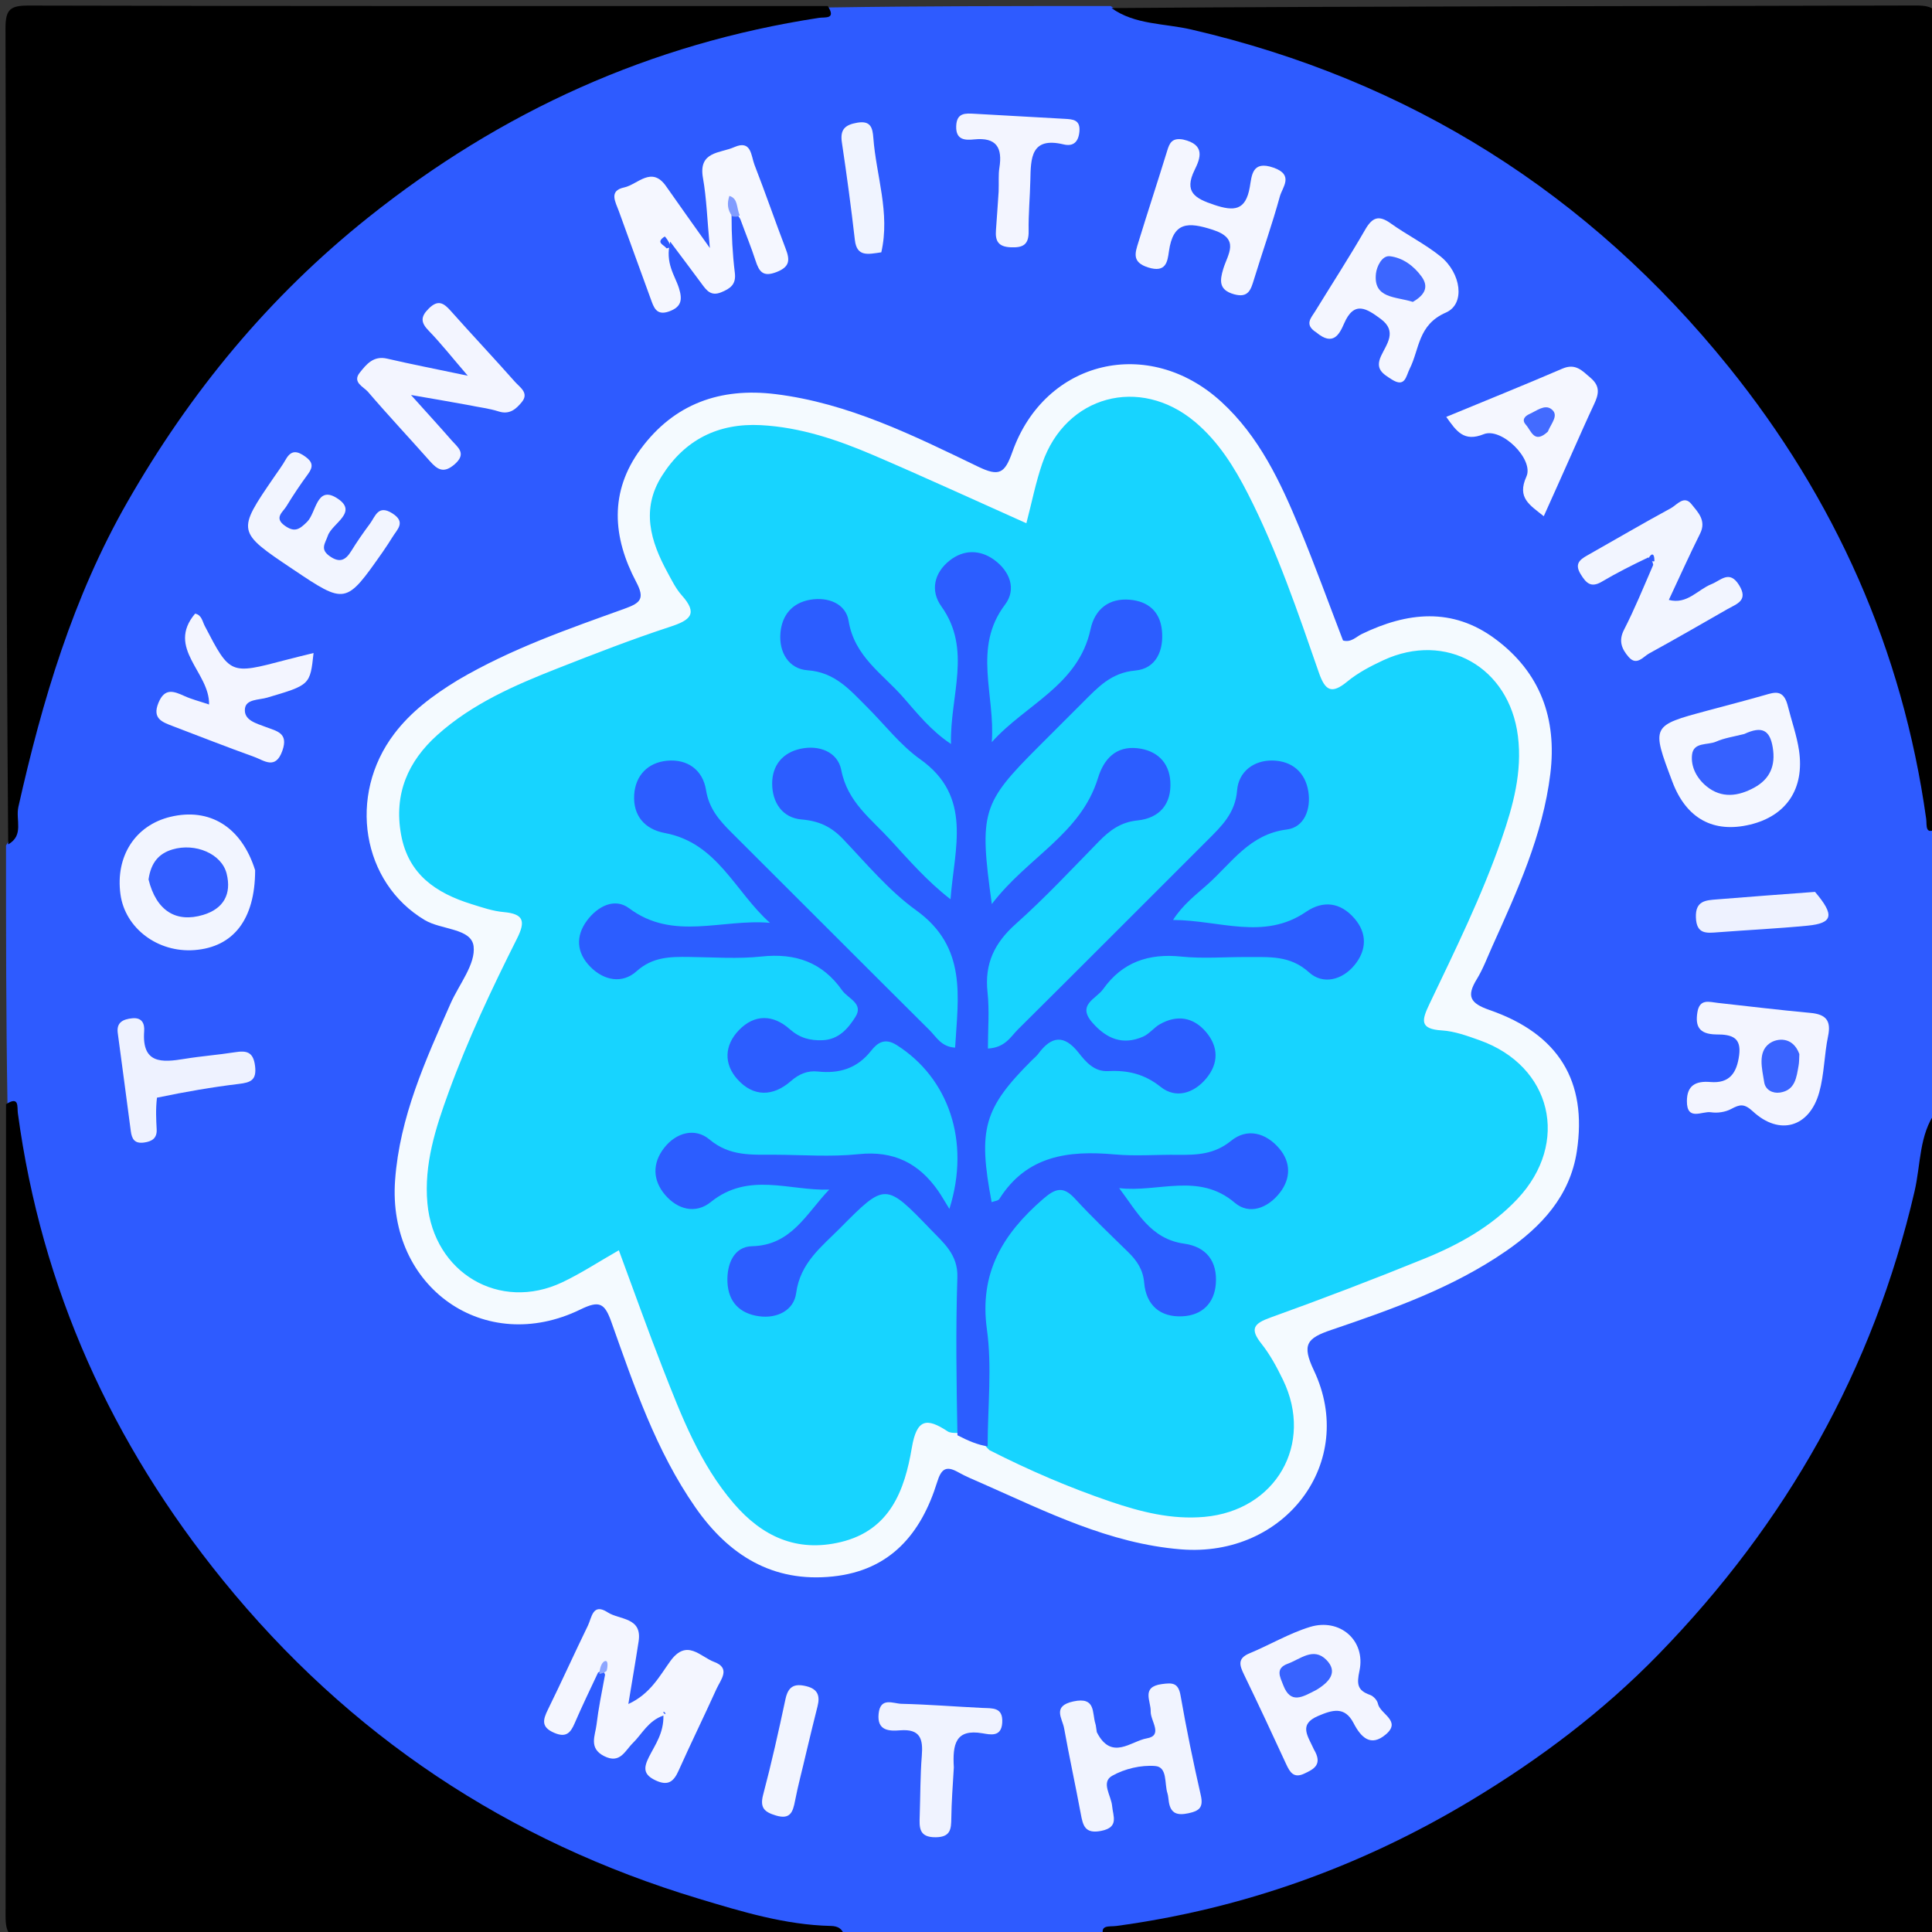 <svg version="1.1" id="Layer_1" xmlns="http://www.w3.org/2000/svg" xmlns:xlink="http://www.w3.org/1999/xlink" x="0px" y="0px"
	 width="100%" viewBox="0 0 321 321" enable-background="new 0 0 321 321" xml:space="preserve">
<rect x="0" y="0" width="321" height="321" fill="#333333" stroke="none"/>
<path fill="#2E5BFF" opacity="1" stroke="none" 
	d="
M137.705,1.242 
	C153.354,1 168.708,1 184.531,1 
	C187.11,2.864 189.869,2.237 192.182,2.328 
	C202.106,2.722 211.444,5.485 220.439,9.186 
	C271.069,30.017 304.281,66.588 319.211,119.447 
	C320.864,125.299 320.206,131.49 321.758,137.705 
	C322,153.354 322,168.708 322,184.531 
	C320.398,186.665 321.059,188.803 320.913,190.72 
	C319.313,211.608 311.056,230.159 300.124,247.509 
	C277.158,283.959 244.761,307.936 203.03,319.096 
	C196.662,320.8 190.016,320.266 183.296,321.758 
	C168.979,322 154.958,322 140.469,322 
	C137.989,320.24 135.515,321.07 133.273,320.934 
	C121.568,320.224 110.501,316.969 99.865,312.338 
	C51.133,291.118 19.071,255.106 4.195,203.957 
	C2.259,197.301 2.856,190.318 1.242,183.296 
	C1,168.979 1,154.958 1,140.469 
	C2.986,137.542 2.161,134.481 2.32,131.814 
	C3.285,115.683 9.425,101.179 16.403,87.071 
	C24.357,70.99 35.019,56.649 48.017,44.264 
	C68.007,25.215 91.14,11.461 117.954,4.208 
	C124.337,2.482 130.976,2.756 137.705,1.242 
z"/>
<path fill="#000000" opacity="1" stroke="none" 
	d="
M1,183.469 
	C3.251,182.019 2.828,183.929 2.965,184.944 
	C6.895,214.073 18.567,239.793 37.029,262.542 
	C57.95,288.32 84.402,305.92 116.12,315.473 
	C123.239,317.617 130.473,319.826 138.053,319.994 
	C139.151,320.019 139.97,320.396 140.291,321.64 
	C94.904,322 49.809,321.96 4.714,322.086 
	C1.518,322.095 0.918,321.27 0.926,318.225 
	C1.034,273.463 1,228.7 1,183.469 
z"/>
<path fill="#000000" opacity="1" stroke="none" 
	d="
M137.531,1 
	C138.988,3.251 137.077,2.812 136.062,2.968 
	C108.091,7.248 83.318,18.46 61.169,36.14 
	C44.641,49.333 31.604,65.166 21.166,83.405 
	C12.105,99.238 7.015,116.432 3.055,134.059 
	C2.568,136.225 4.027,138.789 1.36,140.291 
	C1,94.905 1.04,49.81 0.914,4.715 
	C0.905,1.523 1.724,0.918 4.773,0.925 
	C48.87,1.034 92.966,1 137.531,1 
z"/>
<path fill="#000000" opacity="1" stroke="none" 
	d="
M183.469,322 
	C182.533,319.685 184.246,320.167 185.519,319.994 
	C206.57,317.134 226.138,310.115 244.344,299.176 
	C255.769,292.311 266.349,284.344 275.628,274.802 
	C296.761,253.069 311.224,227.617 318.103,197.93 
	C319.151,193.408 318.84,188.536 321.66,184.678 
	C322,229.429 321.959,273.859 322.086,318.288 
	C322.096,321.488 321.265,322.081 318.224,322.074 
	C273.462,321.967 228.699,322 183.469,322 
z"/>
<path fill="#000000" opacity="1" stroke="none" 
	d="
M322,137.531 
	C319.747,138.987 320.176,137.074 320.034,136.059 
	C316.118,107.946 304.873,82.846 287.207,60.943 
	C263.995,32.163 234.185,13.309 197.937,4.904 
	C193.412,3.855 188.547,4.131 184.678,1.34 
	C229.429,1 273.858,1.041 318.286,0.914 
	C321.482,0.905 322.082,1.73 322.074,4.775 
	C321.966,48.871 322,92.967 322,137.531 
z"/>
<path fill="#F4FAFF" opacity="1" stroke="none" 
	d="
M76.033,113.017 
	C85.002,107.734 94.464,104.498 103.842,101.108 
	C106.442,100.169 107.163,99.453 105.711,96.706 
	C101.794,89.295 101.189,81.738 106.45,74.605 
	C112.015,67.058 119.704,64.36 128.835,65.482 
	C140.947,66.971 151.727,72.337 162.499,77.53 
	C166.025,79.231 166.938,78.659 168.205,75.087 
	C173.632,59.786 190.877,55.737 202.915,66.756 
	C209.224,72.531 212.755,80.099 215.948,87.807 
	C218.49,93.943 220.749,100.196 223.141,106.417 
	C224.501,106.796 225.306,105.804 226.265,105.34 
	C233.805,101.694 241.305,100.866 248.431,106.155 
	C255.937,111.727 258.703,119.399 257.588,128.553 
	C256.34,138.788 252.084,148.023 247.922,157.283 
	C247.103,159.103 246.403,161.002 245.367,162.692 
	C243.624,165.533 244.249,166.69 247.489,167.814 
	C258.984,171.802 263.745,179.662 261.994,191.261 
	C260.867,198.723 256.107,203.803 250.201,207.878 
	C241.341,213.991 231.256,217.548 221.183,220.968 
	C217.145,222.339 216.254,223.381 218.295,227.68 
	C225.541,242.943 213.515,258.827 196.21,257.424 
	C184.319,256.46 173.886,251.194 163.25,246.498 
	C161.882,245.894 160.486,245.332 159.188,244.6 
	C157.173,243.464 156.382,244.072 155.713,246.23 
	C153.05,254.827 147.926,260.923 138.382,261.928 
	C128.353,262.985 121.043,258.361 115.531,250.439 
	C108.993,241.044 105.36,230.282 101.575,219.636 
	C100.463,216.51 99.592,216.026 96.451,217.56 
	C80.518,225.339 64.348,213.888 65.645,196.082 
	C66.413,185.537 70.699,176.177 74.859,166.74 
	C76.266,163.548 79.058,160.182 78.687,157.211 
	C78.313,154.216 73.335,154.512 70.586,152.878 
	C60.142,146.671 57.696,132.188 65.518,121.898 
	C68.283,118.261 71.865,115.565 76.033,113.017 
z"/>
<path fill="#F4F6FF" opacity="1" stroke="none" 
	d="
M99.363,277.899 
	C97.959,280.879 96.661,283.577 95.476,286.325 
	C94.786,287.926 94.049,288.747 92.098,287.914 
	C89.887,286.969 90.19,285.764 91.037,284.042 
	C93.312,279.415 95.432,274.714 97.687,270.078 
	C98.321,268.775 98.463,266.266 100.955,267.884 
	C102.933,269.168 106.723,268.666 106.106,272.708 
	C105.607,275.975 105.039,279.231 104.398,283.121 
	C108.048,281.45 109.589,278.463 111.377,275.99 
	C114.117,272.201 116.359,275.275 118.651,276.124 
	C121.48,277.171 119.728,279.099 119.04,280.62 
	C116.984,285.166 114.781,289.646 112.744,294.2 
	C111.922,296.038 110.981,296.766 108.948,295.818 
	C106.891,294.859 106.897,293.754 107.831,291.901 
	C108.844,289.892 110.289,287.963 110.227,285.032 
	C107.683,285.917 106.693,288.09 105.164,289.586 
	C103.814,290.909 103.035,293.124 100.367,291.772 
	C97.767,290.453 98.897,288.372 99.114,286.538 
	C99.425,283.897 99.964,281.282 100.53,278.236 
	C100.303,277.582 99.922,277.532 99.363,277.899 
z"/>
<path fill="#F5F7FF" opacity="1" stroke="none" 
	d="
M121.547,35.722 
	C121.542,39.05 121.709,42.204 122.093,45.332 
	C122.328,47.24 121.371,47.934 119.829,48.563 
	C118.131,49.257 117.405,48.269 116.589,47.159 
	C115.054,45.07 113.488,43.005 111.355,40.154 
	C110.458,43.748 112.142,45.748 112.811,47.885 
	C113.411,49.803 113.226,50.999 111.177,51.739 
	C109.005,52.523 108.605,50.994 108.091,49.595 
	C106.319,44.767 104.584,39.926 102.825,35.093 
	C102.27,33.566 101.098,31.694 103.695,31.146 
	C105.95,30.67 108.264,27.492 110.676,30.952 
	C112.825,34.034 115.018,37.086 117.943,41.211 
	C117.493,36.407 117.395,32.94 116.795,29.563 
	C116.002,25.106 119.68,25.479 121.973,24.455 
	C124.866,23.162 124.777,25.894 125.352,27.369 
	C127.158,32.002 128.772,36.71 130.549,41.355 
	C131.252,43.192 131.248,44.323 129.047,45.19 
	C126.785,46.08 126.129,45.15 125.533,43.303 
	C124.82,41.098 123.932,38.95 123.01,36.422 
	C122.627,35.707 122.269,35.518 121.547,35.722 
z"/>
<path fill="#F3F5FF" opacity="1" stroke="none" 
	d="
M77.579,67.256 
	C74.629,66.717 72.075,66.279 68.285,65.628 
	C71.08,68.742 73.074,70.914 75.009,73.138 
	C76.034,74.314 77.618,75.327 75.534,77.142 
	C73.759,78.688 72.707,78.068 71.439,76.634 
	C68.024,72.775 64.491,69.018 61.141,65.104 
	C60.423,64.266 58.491,63.534 59.764,61.929 
	C60.866,60.542 62.044,59.056 64.318,59.586 
	C68.336,60.522 72.389,61.306 77.719,62.425 
	C75.023,59.291 73.24,57.018 71.236,54.959 
	C69.892,53.578 69.853,52.635 71.241,51.261 
	C72.764,49.755 73.695,50.311 74.872,51.635 
	C78.409,55.611 82.061,59.485 85.588,63.468 
	C86.38,64.362 87.944,65.288 86.696,66.806 
	C85.76,67.944 84.672,68.949 82.849,68.36 
	C81.28,67.854 79.604,67.678 77.579,67.256 
z"/>
<path fill="#F2F5FF" opacity="1" stroke="none" 
	d="
M273.851,92.621 
	C271.102,93.93 268.577,95.207 266.148,96.644 
	C264.349,97.708 263.542,96.902 262.624,95.398 
	C261.612,93.74 262.393,93.032 263.704,92.293 
	C268.343,89.677 272.934,86.975 277.615,84.437 
	C278.616,83.894 279.799,82.213 281.037,83.762 
	C282.102,85.094 283.552,86.487 282.474,88.648 
	C280.693,92.218 279.061,95.862 277.273,99.674 
	C280.308,100.483 282.063,97.968 284.364,97.054 
	C285.922,96.435 287.354,94.638 288.947,97.219 
	C290.536,99.792 288.564,100.321 287.029,101.197 
	C282.698,103.67 278.383,106.174 274.007,108.567 
	C272.995,109.12 271.928,110.707 270.584,109.141 
	C269.472,107.846 268.87,106.503 269.825,104.642 
	C271.569,101.243 273.018,97.694 274.68,93.854 
	C274.569,93.206 274.351,92.925 273.851,92.621 
z"/>
<path fill="#F2F5FF" opacity="1" stroke="none" 
	d="
M42.391,144.593 
	C42.379,152.787 38.763,157.37 32.297,157.857 
	C26.213,158.315 20.79,154.228 20.016,148.6 
	C19.147,142.285 22.465,137.127 28.3,135.719 
	C34.813,134.147 40.132,137.37 42.391,144.593 
z"/>
<path fill="#F3F5FF" opacity="1" stroke="none" 
	d="
M218.309,290.675 
	C219.805,293.191 218.295,293.945 216.682,294.695 
	C214.964,295.495 214.325,294.477 213.704,293.129 
	C211.408,288.15 209.092,283.181 206.701,278.247 
	C205.955,276.709 205.552,275.552 207.602,274.7 
	C210.975,273.299 214.173,271.385 217.64,270.32 
	C222.634,268.786 226.948,272.574 225.873,277.607 
	C225.396,279.841 225.529,280.861 227.637,281.611 
	C228.186,281.807 228.824,282.489 228.934,283.044 
	C229.279,284.799 232.901,285.894 230.28,288.148 
	C227.745,290.328 226.118,288.656 224.892,286.289 
	C223.423,283.452 221.361,284.095 218.983,285.115 
	C215.712,286.516 217.292,288.414 218.309,290.675 
z"/>
<path fill="#F4F6FF" opacity="1" stroke="none" 
	d="
M196.588,23.185 
	C200.303,24.035 199.442,26.295 198.49,28.227 
	C196.67,31.922 198.554,32.967 201.728,34.032 
	C205.027,35.139 206.961,35.01 207.648,31.106 
	C207.986,29.183 208.006,26.595 211.606,27.862 
	C215.03,29.066 213.07,31.095 212.646,32.639 
	C211.373,37.273 209.761,41.813 208.352,46.412 
	C207.83,48.113 207.431,49.563 205.03,48.89 
	C202.487,48.178 202.656,46.624 203.24,44.687 
	C203.989,42.205 206.128,39.668 201.49,38.174 
	C197.421,36.864 194.916,36.811 194.218,41.748 
	C193.974,43.48 193.743,45.369 190.772,44.437 
	C187.998,43.567 188.611,41.986 189.142,40.254 
	C190.699,35.179 192.362,30.136 193.923,25.062 
	C194.297,23.845 194.677,22.833 196.588,23.185 
z"/>
<path fill="#F3F5FF" opacity="1" stroke="none" 
	d="
M285.129,171.872 
	C282.223,171.821 281.672,170.447 282.014,168.23 
	C282.377,165.879 283.952,166.469 285.413,166.631 
	C290.54,167.197 295.663,167.82 300.799,168.293 
	C303.327,168.525 304.282,169.52 303.734,172.148 
	C303.091,175.232 303.105,178.477 302.263,181.493 
	C300.644,187.293 295.682,188.758 291.254,184.668 
	C289.776,183.302 289.061,183.492 287.617,184.264 
	C286.659,184.776 285.337,184.97 284.257,184.8 
	C282.824,184.575 280.265,186.336 280.276,182.947 
	C280.284,180.298 281.791,179.577 284.184,179.776 
	C287.341,180.04 288.566,178.295 288.955,175.333 
	C289.332,172.459 287.884,171.851 285.129,171.872 
z"/>
<path fill="#F4F6FF" opacity="1" stroke="none" 
	d="
M218.73,55.251 
	C216.646,53.938 217.834,52.83 218.499,51.748 
	C221.278,47.223 224.168,42.762 226.819,38.163 
	C228.002,36.112 229.068,35.684 231.058,37.109 
	C233.752,39.038 236.777,40.534 239.345,42.606 
	C242.748,45.351 243.519,50.501 240.235,51.932 
	C235.567,53.967 235.87,57.99 234.215,61.276 
	C233.598,62.502 233.477,64.477 231.222,63.036 
	C229.747,62.094 228.455,61.343 229.458,59.152 
	C230.353,57.198 232.217,55.068 229.417,52.996 
	C227.093,51.276 224.994,49.877 223.323,53.745 
	C222.525,55.59 221.482,57.547 218.73,55.251 
z"/>
<path fill="#F4F7FF" opacity="1" stroke="none" 
	d="
M296.976,117.042 
	C297.685,119.849 298.54,122.224 298.903,124.672 
	C299.849,131.054 296.805,135.549 290.805,137 
	C284.68,138.482 280.168,136.002 277.864,129.888 
	C274.354,120.575 274.354,120.576 283.678,118.072 
	C286.887,117.21 290.105,116.377 293.298,115.462 
	C294.819,115.026 296.26,114.528 296.976,117.042 
z"/>
<path fill="#F1F4FF" opacity="1" stroke="none" 
	d="
M182.235,287.801 
	C184.674,292.619 187.931,289.275 190.539,288.827 
	C193.319,288.349 191.135,285.922 191.186,284.354 
	C191.243,282.627 189.555,280.28 193.031,279.81 
	C194.759,279.577 195.769,279.547 196.145,281.691 
	C197.116,287.245 198.255,292.775 199.509,298.272 
	C199.969,300.288 199.282,300.885 197.453,301.271 
	C195.643,301.653 194.533,301.363 194.206,299.416 
	C194.124,298.924 194.117,298.411 193.967,297.942 
	C193.448,296.315 194.003,293.588 191.936,293.422 
	C189.577,293.233 186.842,293.879 184.775,295.052 
	C182.88,296.128 184.628,298.346 184.777,300.058 
	C184.925,301.761 185.967,303.601 182.966,304.198 
	C180.237,304.741 179.929,303.294 179.565,301.334 
	C178.685,296.6 177.655,291.893 176.803,287.154 
	C176.504,285.493 174.77,283.455 178.354,282.686 
	C182.112,281.879 181.419,284.582 182.003,286.408 
	C182.103,286.721 182.105,287.064 182.235,287.801 
z"/>
<path fill="#F3F5FF" opacity="1" stroke="none" 
	d="
M47.378,109.678 
	C49.174,109.21 50.609,108.862 52.098,108.5 
	C51.523,113.81 51.522,113.807 44.391,115.911 
	C43.032,116.312 40.91,116.14 40.703,117.704 
	C40.443,119.67 42.591,120.185 44.099,120.766 
	C45.972,121.488 47.975,121.745 46.912,124.743 
	C45.77,127.962 43.875,126.343 42.212,125.745 
	C37.687,124.118 33.209,122.361 28.716,120.647 
	C26.951,119.974 25.257,119.395 26.323,116.785 
	C27.365,114.233 28.87,114.84 30.676,115.659 
	C31.859,116.195 33.142,116.514 34.736,117.049 
	C34.862,111.689 27.556,107.708 32.417,101.955 
	C33.499,102.153 33.622,103.236 34.027,104.014 
	C38.233,112.093 38.225,112.097 47.378,109.678 
z"/>
<path fill="#F2F5FF" opacity="1" stroke="none" 
	d="
M63.608,91.675 
	C57.44,100.473 57.44,100.473 48.636,94.567 
	C39.326,88.321 39.327,88.321 45.554,79.238 
	C46.213,78.277 46.915,77.339 47.486,76.328 
	C48.401,74.71 49.405,74.925 50.724,75.867 
	C51.945,76.739 52.088,77.523 51.198,78.732 
	C49.917,80.472 48.709,82.275 47.586,84.121 
	C46.996,85.091 45.464,86.04 47.346,87.362 
	C48.945,88.485 49.737,87.989 51.038,86.69 
	C52.534,85.196 52.587,80.684 55.891,82.708 
	C59.721,85.055 55.186,86.923 54.471,89.004 
	C54.032,90.282 53.141,91.23 54.742,92.38 
	C56.409,93.577 57.396,93.115 58.361,91.552 
	C59.322,89.997 60.368,88.488 61.462,87.022 
	C62.356,85.825 62.8,83.796 65.164,85.279 
	C67.527,86.762 65.965,87.968 65.171,89.292 
	C64.743,90.005 64.274,90.693 63.608,91.675 
z"/>
<path fill="#F5F7FF" opacity="1" stroke="none" 
	d="
M261.201,75.257 
	C259.577,78.917 258.09,82.222 256.494,85.77 
	C254.179,83.896 252,82.742 253.613,79.179 
	C254.901,76.331 249.488,70.953 246.513,72.144 
	C243.226,73.461 242.004,71.682 240.294,69.265 
	C246.811,66.571 253.23,63.989 259.582,61.253 
	C261.791,60.302 262.872,61.589 264.301,62.808 
	C265.964,64.228 265.588,65.602 264.838,67.201 
	C263.641,69.754 262.502,72.335 261.201,75.257 
z"/>
<path fill="#EEF2FF" opacity="1" stroke="none" 
	d="
M26.081,182.376 
	C25.848,184.341 25.948,185.993 26.031,187.647 
	C26.104,189.119 25.257,189.653 23.919,189.833 
	C22.366,190.041 21.901,189.261 21.727,187.895 
	C21.035,182.468 20.272,177.05 19.564,171.625 
	C19.331,169.846 20.462,169.344 21.958,169.188 
	C23.603,169.016 24.046,170.084 23.954,171.325 
	C23.549,176.761 26.873,176.552 30.64,175.932 
	C33.419,175.476 36.239,175.271 39.021,174.831 
	C40.936,174.528 42.08,174.725 42.376,177.096 
	C42.673,179.476 41.649,179.857 39.68,180.093 
	C35.24,180.626 30.829,181.393 26.081,182.376 
z"/>
<path fill="#F0F3FF" opacity="1" stroke="none" 
	d="
M158.479,293.655 
	C158.294,296.759 158.092,299.413 158.06,302.068 
	C158.039,303.891 157.953,305.224 155.487,305.258 
	C152.625,305.297 152.745,303.586 152.811,301.672 
	C152.925,298.35 152.893,295.018 153.158,291.709 
	C153.38,288.939 152.931,287.226 149.552,287.492 
	C147.837,287.626 145.688,287.643 145.981,284.744 
	C146.268,281.897 148.407,283.054 149.771,283.086 
	C154.251,283.191 158.725,283.555 163.203,283.771 
	C164.891,283.852 166.67,283.61 166.52,286.214 
	C166.38,288.662 164.538,288.204 163.233,287.982 
	C158.751,287.217 158.252,289.809 158.479,293.655 
z"/>
<path fill="#F3F5FF" opacity="1" stroke="none" 
	d="
M165.923,31.834 
	C165.979,30.216 165.863,29.031 166.046,27.894 
	C166.582,24.556 165.58,22.78 161.865,23.16 
	C160.393,23.31 158.794,23.306 158.872,20.97 
	C158.947,18.69 160.401,18.816 161.966,18.906 
	C166.938,19.195 171.911,19.461 176.884,19.743 
	C178.265,19.821 179.551,19.876 179.336,21.931 
	C179.153,23.683 178.241,24.358 176.715,23.992 
	C171.27,22.687 171.27,26.284 171.191,29.929 
	C171.131,32.752 170.86,35.575 170.907,38.395 
	C170.945,40.648 170.003,41.185 167.895,41.086 
	C165.83,40.989 165.343,40.007 165.478,38.245 
	C165.63,36.261 165.751,34.274 165.923,31.834 
z"/>
<path fill="#EEF2FF" opacity="1" stroke="none" 
	d="
M301.562,148.185 
	C304.869,152.068 304.531,153.388 300.334,153.798 
	C295.383,154.28 290.408,154.516 285.447,154.894 
	C283.542,155.039 281.871,155.27 281.773,152.421 
	C281.678,149.649 283.398,149.58 285.274,149.432 
	C290.565,149.013 295.856,148.6 301.562,148.185 
z"/>
<path fill="#F2F5FF" opacity="1" stroke="none" 
	d="
M133.979,291.092 
	C133.296,294.068 132.593,296.616 132.096,299.204 
	C131.738,301.066 131.307,302.361 128.924,301.645 
	C127.05,301.083 126.211,300.4 126.793,298.203 
	C128.186,292.946 129.371,287.631 130.505,282.31 
	C130.955,280.2 131.974,279.666 133.985,280.165 
	C135.909,280.644 136.261,281.79 135.838,283.479 
	C135.237,285.879 134.643,288.28 133.979,291.092 
z"/>
<path fill="#F0F4FF" opacity="1" stroke="none" 
	d="
M146.428,41.921 
	C144.195,42.25 142.361,42.716 142.036,39.88 
	C141.415,34.458 140.685,29.047 139.876,23.651 
	C139.552,21.49 140.421,20.732 142.431,20.386 
	C144.634,20.007 144.977,21.195 145.101,22.865 
	C145.569,29.194 147.928,35.35 146.428,41.921 
z"/>
<path fill="#819CFF" opacity="1" stroke="none" 
	d="
M121.687,35.955 
	C120.795,34.812 120.811,33.702 121.183,32.55 
	C122.67,32.993 122.328,34.494 122.903,35.756 
	C122.63,36.046 122.36,36.025 121.687,35.955 
z"/>
<path fill="#8DA6FF" opacity="1" stroke="none" 
	d="
M99.583,278.128 
	C99.616,277.403 99.864,276.247 100.475,276.004 
	C101.063,275.771 101,276.823 100.793,277.611 
	C100.422,277.909 100.19,278.002 99.583,278.128 
z"/>
<path fill="#17D4FF" opacity="1" stroke="none" 
	d="
M159.209,238.078 
	C158.389,238.091 157.833,238.072 157.438,237.811 
	C153.946,235.5 152.309,235.753 151.499,240.547 
	C150.315,247.558 147.909,254.246 139.676,256.215 
	C132.365,257.963 126.624,255.266 121.937,249.822 
	C116.292,243.266 113.235,235.311 110.142,227.41 
	C107.606,220.931 105.281,214.369 102.821,207.732 
	C99.476,209.641 96.554,211.567 93.422,213.051 
	C83.018,217.979 72.071,211.502 71.015,199.941 
	C70.421,193.437 72.376,187.418 74.542,181.469 
	C77.732,172.708 81.711,164.278 85.893,155.959 
	C87.355,153.053 87.026,151.837 83.666,151.539 
	C81.868,151.38 80.093,150.763 78.349,150.22 
	C72.46,148.387 67.831,145.304 66.633,138.639 
	C65.424,131.911 67.78,126.5 72.67,122.112 
	C78.464,116.912 85.516,113.85 92.654,111.044 
	C98.843,108.611 105.051,106.197 111.367,104.129 
	C114.669,103.048 116.038,101.994 113.275,98.911 
	C112.292,97.814 111.619,96.419 110.902,95.106 
	C108.069,89.913 106.483,84.596 109.974,79.067 
	C113.779,73.04 119.353,70.266 126.429,70.639 
	C133.002,70.986 139.166,73.075 145.141,75.636 
	C153.537,79.235 161.837,83.056 170.53,86.938 
	C171.422,83.53 172.076,80.171 173.182,76.968 
	C177.068,65.711 189.382,62.406 198.536,70.087 
	C202.439,73.362 205.072,77.592 207.357,82.071 
	C212.211,91.588 215.634,101.68 219.123,111.735 
	C220.158,114.719 221.205,115.42 223.838,113.248 
	C225.61,111.787 227.731,110.676 229.832,109.701 
	C240.247,104.87 250.768,110.836 252.202,122.313 
	C252.946,128.271 251.402,133.877 249.488,139.406 
	C246.215,148.858 241.795,157.819 237.497,166.822 
	C236.209,169.521 235.829,170.972 239.582,171.205 
	C241.695,171.337 243.808,172.115 245.836,172.837 
	C257.839,177.112 260.887,189.868 252.125,199.199 
	C247.824,203.78 242.413,206.784 236.689,209.113 
	C228.222,212.558 219.676,215.818 211.075,218.912 
	C208.301,219.91 207.624,220.784 209.592,223.265 
	C211.025,225.069 212.15,227.163 213.162,229.248 
	C218.351,239.933 211.979,250.966 200.105,252.028 
	C194.657,252.515 189.514,251.198 184.458,249.475 
	C177.681,247.165 171.104,244.352 164.396,240.942 
	C162.047,238.715 161.605,236.162 161.611,233.406 
	C161.626,227.239 161.807,221.065 161.578,214.908 
	C161.233,205.679 167.884,201.103 173.802,196.12 
	C175.587,194.616 178.109,195.317 179.716,197.079 
	C184.354,202.168 190.848,205.724 192.866,213.015 
	C193.291,214.549 194.548,215.536 196.282,215.394 
	C197.574,215.287 198.443,214.482 198.674,213.199 
	C199.024,211.261 198.037,209.688 196.366,209.241 
	C191.9,208.047 188.948,204.961 186.02,201.752 
	C184.859,200.479 183.882,199.093 184.514,197.268 
	C185.241,195.166 187.121,194.749 188.987,194.778 
	C194.555,194.864 200.309,193.405 205.486,196.952 
	C206.936,197.945 208.738,197.719 209.992,196.187 
	C210.824,195.171 210.828,194.008 210.05,192.956 
	C209.023,191.57 207.389,191.062 206.047,191.861 
	C198.738,196.212 190.748,194.08 183.071,194.264 
	C177.654,194.393 172.858,194.912 169.221,199.456 
	C167.979,201.008 166.259,202.359 163.992,201.379 
	C161.735,200.402 161.856,198.221 161.692,196.238 
	C161.623,195.408 161.763,194.546 161.601,193.744 
	C159.555,183.637 165.588,177.567 172.467,171.926 
	C174.893,169.937 177.584,169.827 179.647,172.125 
	C183.695,176.634 190.098,175.013 194.626,178.25 
	C195.644,178.977 197.228,178.13 198.045,176.874 
	C198.749,175.79 198.763,174.642 197.968,173.612 
	C197.041,172.412 195.751,172.254 194.357,172.604 
	C193.198,172.895 192.311,173.706 191.276,174.223 
	C186.984,176.367 182.078,174.963 179.488,170.968 
	C178.616,169.622 178.321,168.217 178.706,166.686 
	C179.539,163.366 186.913,156.964 190.427,156.798 
	C197.919,156.443 205.419,156.523 212.917,156.766 
	C214.864,156.828 216.361,157.828 217.961,158.728 
	C219.533,159.612 221.191,159.719 222.51,158.219 
	C223.367,157.246 223.44,156.036 222.67,154.987 
	C221.478,153.362 219.76,153.271 218.202,154.178 
	C211.478,158.092 204.213,156.181 197.182,156.058 
	C193.217,155.988 191.849,152.65 194.652,149.877 
	C199.762,144.821 203.539,138.072 211.286,136.094 
	C213.15,135.619 214.453,134.156 214.07,131.944 
	C213.845,130.646 212.919,129.906 211.614,129.857 
	C209.661,129.783 208.233,130.981 207.937,132.656 
	C207.079,137.516 203.494,140.332 200.349,143.484 
	C190.461,153.394 180.613,163.344 170.625,173.154 
	C168.859,174.888 167.125,177.059 164.193,175.773 
	C161.534,174.607 161.924,172 161.652,169.718 
	C160.711,161.811 162.285,155.067 169.096,149.863 
	C173.03,146.857 176.286,142.935 179.784,139.362 
	C182.011,137.088 184.216,134.814 187.571,134.26 
	C188.056,134.18 188.503,133.905 188.938,133.656 
	C190.329,132.858 191.339,131.789 191.089,130.055 
	C190.904,128.771 190.07,127.927 188.788,127.757 
	C187.073,127.53 185.748,128.451 185.196,129.918 
	C182.099,138.147 174.502,142.467 169.072,148.66 
	C167.84,150.066 166.276,151.211 164.234,150.482 
	C162.163,149.743 161.905,147.85 161.745,145.974 
	C161.703,145.475 161.718,144.971 161.654,144.477 
	C160.547,136.013 162.352,128.829 169.636,123.351 
	C173.326,120.576 176.312,116.852 179.624,113.565 
	C181.534,111.67 183.416,109.794 186.286,109.474 
	C186.78,109.419 187.24,109.174 187.674,108.924 
	C189.074,108.12 190.001,107 189.795,105.288 
	C189.638,103.982 188.828,103.136 187.528,102.993 
	C185.812,102.805 184.369,103.715 184.031,105.238 
	C182.25,113.278 175.021,116.903 170.252,122.502 
	C168.741,124.275 166.871,125.941 164.18,124.741 
	C161.743,123.654 161.781,121.331 161.697,119.173 
	C161.535,115.009 161.601,110.843 161.691,106.676 
	C161.744,104.261 162.447,102.188 163.925,100.219 
	C165.018,98.762 164.846,97.013 163.309,95.749 
	C162.321,94.937 161.122,94.841 160.057,95.592 
	C158.37,96.78 158.411,98.441 159.293,100.032 
	C163.038,106.788 161.209,114.036 161.012,121.071 
	C160.91,124.735 157.626,126.057 155.043,123.481 
	C149.448,117.9 142.469,113.495 139.249,105.769 
	C138.507,103.989 137.312,102.559 135.085,102.925 
	C133.79,103.138 133.045,104.1 132.97,105.379 
	C132.855,107.322 134.012,108.792 135.709,109.084 
	C140.59,109.923 143.311,113.629 146.53,116.691 
	C149.428,119.447 151.879,122.765 155.069,125.1 
	C163.18,131.038 161.666,139.351 160.985,147.394 
	C160.701,150.752 157.548,152.004 155.183,149.613 
	C149.161,143.524 141.563,138.793 138.078,130.415 
	C137.336,128.633 135.999,127.309 133.836,127.601 
	C132.296,127.808 131.474,128.887 131.6,130.415 
	C131.782,132.619 133.365,133.608 135.32,133.799 
	C137.7,134.031 139.262,135.466 140.8,136.994 
	C146.592,142.751 152.448,148.444 158.099,154.341 
	C161.159,157.533 162.786,169.938 160.667,173.749 
	C159.46,175.921 157.656,176.228 155.595,175.015 
	C154.295,174.25 153.298,173.092 152.234,172.039 
	C141.452,161.372 130.765,150.612 120.043,139.886 
	C118.039,137.881 116.1,135.882 115.293,132.983 
	C114.778,131.135 113.466,129.711 111.295,129.851 
	C109.77,129.949 108.836,130.971 108.851,132.507 
	C108.872,134.68 110.369,135.8 112.23,136.331 
	C119.839,138.502 123.647,145.186 128.688,150.327 
	C130.87,152.552 129.713,155.734 126.706,155.892 
	C119.506,156.272 112.117,158.059 105.183,154.331 
	C103.605,153.484 101.974,153.241 100.589,154.676 
	C99.689,155.61 99.578,156.804 100.277,157.901 
	C101.223,159.387 102.877,159.909 104.199,159.032 
	C109.692,155.39 115.814,156.969 121.699,156.625 
	C123.692,156.508 125.719,156.798 127.693,156.578 
	C133.331,155.948 137.647,157.973 141.23,162.328 
	C143.562,165.163 146.014,167.636 143.118,171.45 
	C140.39,175.044 136.023,176.286 132.043,174.428 
	C130.847,173.87 129.877,172.858 128.536,172.559 
	C127.134,172.248 125.852,172.447 124.95,173.669 
	C124.177,174.715 124.167,175.883 124.912,176.93 
	C125.779,178.15 127.331,178.829 128.418,178.033 
	C133.359,174.417 140.367,176.802 144.985,171.959 
	C146.68,170.18 149.241,171.302 151.393,172.707 
	C160.722,178.8 162.804,187.598 161.174,197.901 
	C160.926,199.471 160.47,200.88 158.821,201.409 
	C156.996,201.994 155.397,201.274 154.455,199.786 
	C151.338,194.86 146.668,194.129 141.386,194.348 
	C136.396,194.555 131.389,194.429 126.389,194.362 
	C123.554,194.323 120.781,194.27 118.309,192.403 
	C116.614,191.124 114.571,190.753 112.934,192.68 
	C111.955,193.832 112.002,195.238 112.975,196.353 
	C114.627,198.245 116.538,197.704 118.392,196.611 
	C124.317,193.121 130.712,194.586 136.904,195.163 
	C139.82,195.435 140.722,198.268 138.833,200.452 
	C135.655,204.126 133.07,208.777 127.322,209.284 
	C125.538,209.441 124.208,210.57 124.196,212.581 
	C124.187,214.1 125.02,215.147 126.537,215.362 
	C128.533,215.646 129.756,214.431 130.266,212.726 
	C132.424,205.523 138.779,201.87 143.575,196.928 
	C145.776,194.66 148.445,195.05 150.745,197.095 
	C153.861,199.864 156.779,202.839 159.581,205.928 
	C160.644,207.1 161.145,208.462 161.202,210.012 
	C161.505,218.175 161.511,226.339 161.209,234.501 
	C161.159,235.854 160.873,237.164 159.209,238.078 
z"/>
<path fill="#2C5DFF" opacity="1" stroke="none" 
	d="
M159.079,238.47 
	C158.91,229.559 158.782,220.89 159.066,212.235 
	C159.19,208.461 156.792,206.517 154.641,204.283 
	C147.127,196.482 147.086,196.482 139.61,204.018 
	C136.505,207.148 132.949,209.812 132.279,214.853 
	C131.898,217.724 129.099,219.111 126.107,218.694 
	C122.946,218.254 121.004,216.35 120.864,213.008 
	C120.738,210.012 121.949,207.126 124.948,207.058 
	C131.513,206.909 133.951,201.635 137.771,197.652 
	C131.147,197.871 124.372,194.652 118.096,199.72 
	C115.57,201.759 112.577,200.963 110.498,198.519 
	C108.433,196.091 108.361,193.271 110.349,190.72 
	C112.381,188.113 115.524,187.343 117.875,189.319 
	C121.255,192.16 124.912,191.837 128.692,191.855 
	C133.358,191.877 138.063,192.245 142.678,191.763 
	C148.477,191.157 152.659,193.252 155.865,197.846 
	C156.435,198.663 156.922,199.537 157.742,200.859 
	C161.303,189.575 157.552,179.057 148.982,173.636 
	C146.981,172.371 145.767,173.276 144.728,174.592 
	C142.418,177.52 139.46,178.415 135.898,178.032 
	C134.178,177.847 132.764,178.435 131.383,179.641 
	C128.438,182.211 125.178,182.282 122.523,179.323 
	C120.221,176.758 120.362,173.674 122.745,171.185 
	C125.348,168.468 128.452,168.538 131.21,170.989 
	C132.86,172.455 134.581,172.915 136.672,172.83 
	C139.38,172.721 140.938,170.848 142.14,168.938 
	C143.532,166.727 140.885,165.917 139.926,164.552 
	C136.643,159.879 132.17,158.316 126.519,158.924 
	C122.566,159.35 118.53,159.041 114.531,158.996 
	C111.372,158.96 108.46,158.952 105.748,161.386 
	C103.401,163.493 100.353,162.94 98.079,160.629 
	C95.784,158.297 95.593,155.539 97.548,152.925 
	C99.302,150.58 102.122,149.105 104.529,150.908 
	C111.847,156.393 119.932,152.63 127.929,153.329 
	C122.128,148.182 119.209,140.036 110.473,138.408 
	C107.079,137.775 105.153,135.484 105.372,132.035 
	C105.575,128.85 107.638,126.711 110.787,126.4 
	C114.188,126.065 116.768,127.889 117.306,131.272 
	C117.796,134.357 119.536,136.327 121.561,138.343 
	C132.542,149.277 143.472,160.261 154.465,171.182 
	C155.579,172.289 156.393,173.932 158.692,174.066 
	C159.185,165.638 160.726,157.368 152.222,151.246 
	C147.68,147.976 143.974,143.504 140.068,139.406 
	C138.118,137.36 136.081,136.395 133.184,136.154 
	C130.013,135.891 128.285,133.346 128.295,130.162 
	C128.303,127.167 130.032,125.073 132.949,124.421 
	C136.085,123.719 139.196,124.921 139.779,127.951 
	C140.797,133.242 144.711,136.027 147.919,139.529 
	C151.051,142.947 154.09,146.45 157.927,149.41 
	C158.574,140.891 161.629,132.356 152.906,126.16 
	C149.557,123.781 146.957,120.353 144.002,117.417 
	C141.207,114.64 138.754,111.688 134.16,111.362 
	C131.106,111.146 129.378,108.435 129.671,105.141 
	C129.937,102.157 131.657,100.157 134.624,99.644 
	C137.578,99.133 140.533,100.299 140.994,103.15 
	C141.951,109.069 146.61,111.917 150.044,115.832 
	C152.437,118.56 154.69,121.411 158.008,123.613 
	C157.799,115.616 161.557,107.924 156.402,100.742 
	C154.542,98.15 155.201,95.187 157.754,93.152 
	C160.073,91.304 162.795,91.286 165.18,93.016 
	C167.777,94.9 168.935,97.887 166.983,100.463 
	C161.554,107.624 165.391,115.483 164.782,123.312 
	C170.394,117.019 179.19,113.887 181.195,104.535 
	C181.899,101.25 184.221,99.333 187.741,99.646 
	C190.711,99.91 192.71,101.548 193.045,104.672 
	C193.412,108.097 192.058,111.105 188.628,111.408 
	C184.606,111.764 182.412,114.207 179.959,116.651 
	C177.48,119.12 175.01,121.599 172.536,124.073 
	C163.129,133.48 162.669,134.903 164.79,150.206 
	C170.732,142.402 179.575,138.595 182.434,129.256 
	C183.406,126.082 185.433,123.923 188.984,124.317 
	C192.128,124.666 194.255,126.582 194.451,129.856 
	C194.675,133.599 192.653,135.945 188.967,136.318 
	C186.237,136.594 184.394,137.949 182.599,139.784 
	C178.056,144.429 173.611,149.198 168.768,153.514 
	C165.222,156.673 163.559,160.121 164.078,164.871 
	C164.411,167.924 164.14,171.043 164.14,174.214 
	C167.017,174.061 167.91,172.25 169.136,171.034 
	C179.663,160.59 190.125,150.081 200.621,139.605 
	C202.971,137.26 205.242,135.111 205.544,131.309 
	C205.788,128.229 208.304,126.27 211.516,126.363 
	C214.662,126.454 216.87,128.289 217.379,131.51 
	C217.845,134.457 216.704,137.459 213.812,137.819 
	C207.615,138.589 204.646,143.371 200.635,146.944 
	C198.653,148.71 196.521,150.307 194.902,152.85 
	C202.557,152.873 209.987,156.288 216.979,151.512 
	C219.884,149.527 222.738,149.95 225.028,152.582 
	C227.189,155.066 227.079,157.873 225.061,160.339 
	C223,162.859 219.799,163.643 217.505,161.563 
	C214.327,158.681 210.858,159.037 207.257,159.012 
	C203.591,158.987 199.894,159.311 196.267,158.935 
	C190.835,158.373 186.471,159.855 183.279,164.349 
	C182.109,165.995 178.861,166.927 181.526,169.944 
	C183.901,172.633 186.575,173.695 189.925,172.237 
	C190.96,171.786 191.718,170.737 192.72,170.17 
	C195.576,168.553 198.277,169.001 200.368,171.45 
	C202.463,173.904 202.515,176.671 200.406,179.195 
	C198.324,181.687 195.34,182.574 192.861,180.598 
	C190.129,178.42 187.353,177.796 184.119,177.964 
	C181.803,178.084 180.42,176.447 179.218,174.922 
	C176.8,171.852 174.7,172.127 172.523,175.071 
	C172.229,175.468 171.825,175.784 171.471,176.137 
	C163.449,184.141 162.46,187.582 164.76,199.734 
	C165.212,199.559 165.84,199.522 166.035,199.211 
	C170.599,191.971 177.534,191.121 185.203,191.807 
	C188.674,192.118 192.196,191.826 195.695,191.87 
	C198.868,191.91 201.776,191.805 204.554,189.537 
	C207.214,187.366 210.337,188.213 212.551,190.822 
	C214.513,193.135 214.473,195.827 212.634,198.186 
	C210.677,200.697 207.602,201.92 205.163,199.841 
	C199.171,194.736 192.457,198.177 185.947,197.405 
	C188.939,201.361 191.148,205.852 196.743,206.632 
	C200.444,207.147 202.291,209.583 202.008,213.302 
	C201.758,216.59 199.679,218.532 196.485,218.702 
	C192.778,218.899 190.425,216.857 190.105,213.138 
	C189.915,210.927 188.889,209.444 187.423,208.011 
	C184.445,205.099 181.423,202.222 178.607,199.158 
	C176.649,197.026 175.361,197.429 173.297,199.221 
	C166.646,204.993 162.669,211.463 163.975,220.88 
	C164.836,227.091 164.116,233.521 164.093,240.306 
	C162.484,240.079 160.886,239.399 159.079,238.47 
z"/>
<path fill="#2E5BFF" opacity="1" stroke="none" 
	d="
M110.216,284.415 
	C110.471,284.427 110.525,284.619 110.58,284.811 
	C110.392,284.739 110.204,284.667 110.216,284.415 
z"/>
<path fill="#2E5BFF" opacity="1" stroke="none" 
	d="
M110.455,39.287 
	C111.057,39.947 111.261,40.498 111.466,41.048 
	C111.212,41.12 110.785,41.319 110.731,41.245 
	C110.288,40.64 108.856,40.311 110.455,39.287 
z"/>
<path fill="#2E5BFF" opacity="1" stroke="none" 
	d="
M273.877,92.82 
	C274.235,92.078 274.88,91.585 274.885,93.239 
	C274.569,93.352 274.368,93.203 273.877,92.82 
z"/>
<path fill="#325EFF" opacity="1" stroke="none" 
	d="
M24.68,146.121 
	C25.072,143.349 26.373,141.811 28.663,141.132 
	C32.461,140.006 36.826,141.852 37.654,145.146 
	C38.508,148.541 37.153,150.988 33.753,152.01 
	C29.252,153.363 25.963,151.333 24.68,146.121 
z"/>
<path fill="#3863FF" opacity="1" stroke="none" 
	d="
M218.722,280.771 
	C216.404,281.965 214.452,283.203 213.215,280.008 
	C212.66,278.573 211.855,277.192 213.976,276.42 
	C216.057,275.662 218.226,273.619 220.364,275.777 
	C222.289,277.72 221.029,279.379 218.722,280.771 
z"/>
<path fill="#3A64FF" opacity="1" stroke="none" 
	d="
M298.96,175.127 
	C298.928,176.049 298.923,176.55 298.836,177.036 
	C298.486,178.996 298.284,181.138 295.759,181.526 
	C294.52,181.717 293.318,181.078 293.122,179.821 
	C292.773,177.593 291.995,174.832 293.989,173.372 
	C295.191,172.493 297.864,172.131 298.96,175.127 
z"/>
<path fill="#3C66FF" opacity="1" stroke="none" 
	d="
M234.738,50.161 
	C231.91,49.243 228.114,49.645 228.618,45.401 
	C228.745,44.335 229.588,42.415 230.93,42.571 
	C233.044,42.818 234.888,44.157 236.187,45.944 
	C237.443,47.671 236.729,49.015 234.738,50.161 
z"/>
<path fill="#3661FF" opacity="1" stroke="none" 
	d="
M289.816,121.95 
	C292.76,120.578 294.064,121.291 294.541,124.194 
	C295.039,127.232 294.068,129.437 291.466,130.862 
	C288.834,132.302 286.057,132.705 283.539,130.647 
	C281.945,129.344 280.908,127.445 281.129,125.413 
	C281.365,123.243 283.725,123.841 285.122,123.223 
	C286.469,122.626 287.984,122.409 289.816,121.95 
z"/>
<path fill="#436BFF" opacity="1" stroke="none" 
	d="
M257.166,71.723 
	C254.9,73.82 254.423,71.572 253.527,70.582 
	C252.819,69.798 253.26,69.172 254.154,68.77 
	C255.314,68.249 256.634,67.162 257.72,67.948 
	C259.092,68.941 257.789,70.234 257.166,71.723 
z"/>
</svg>